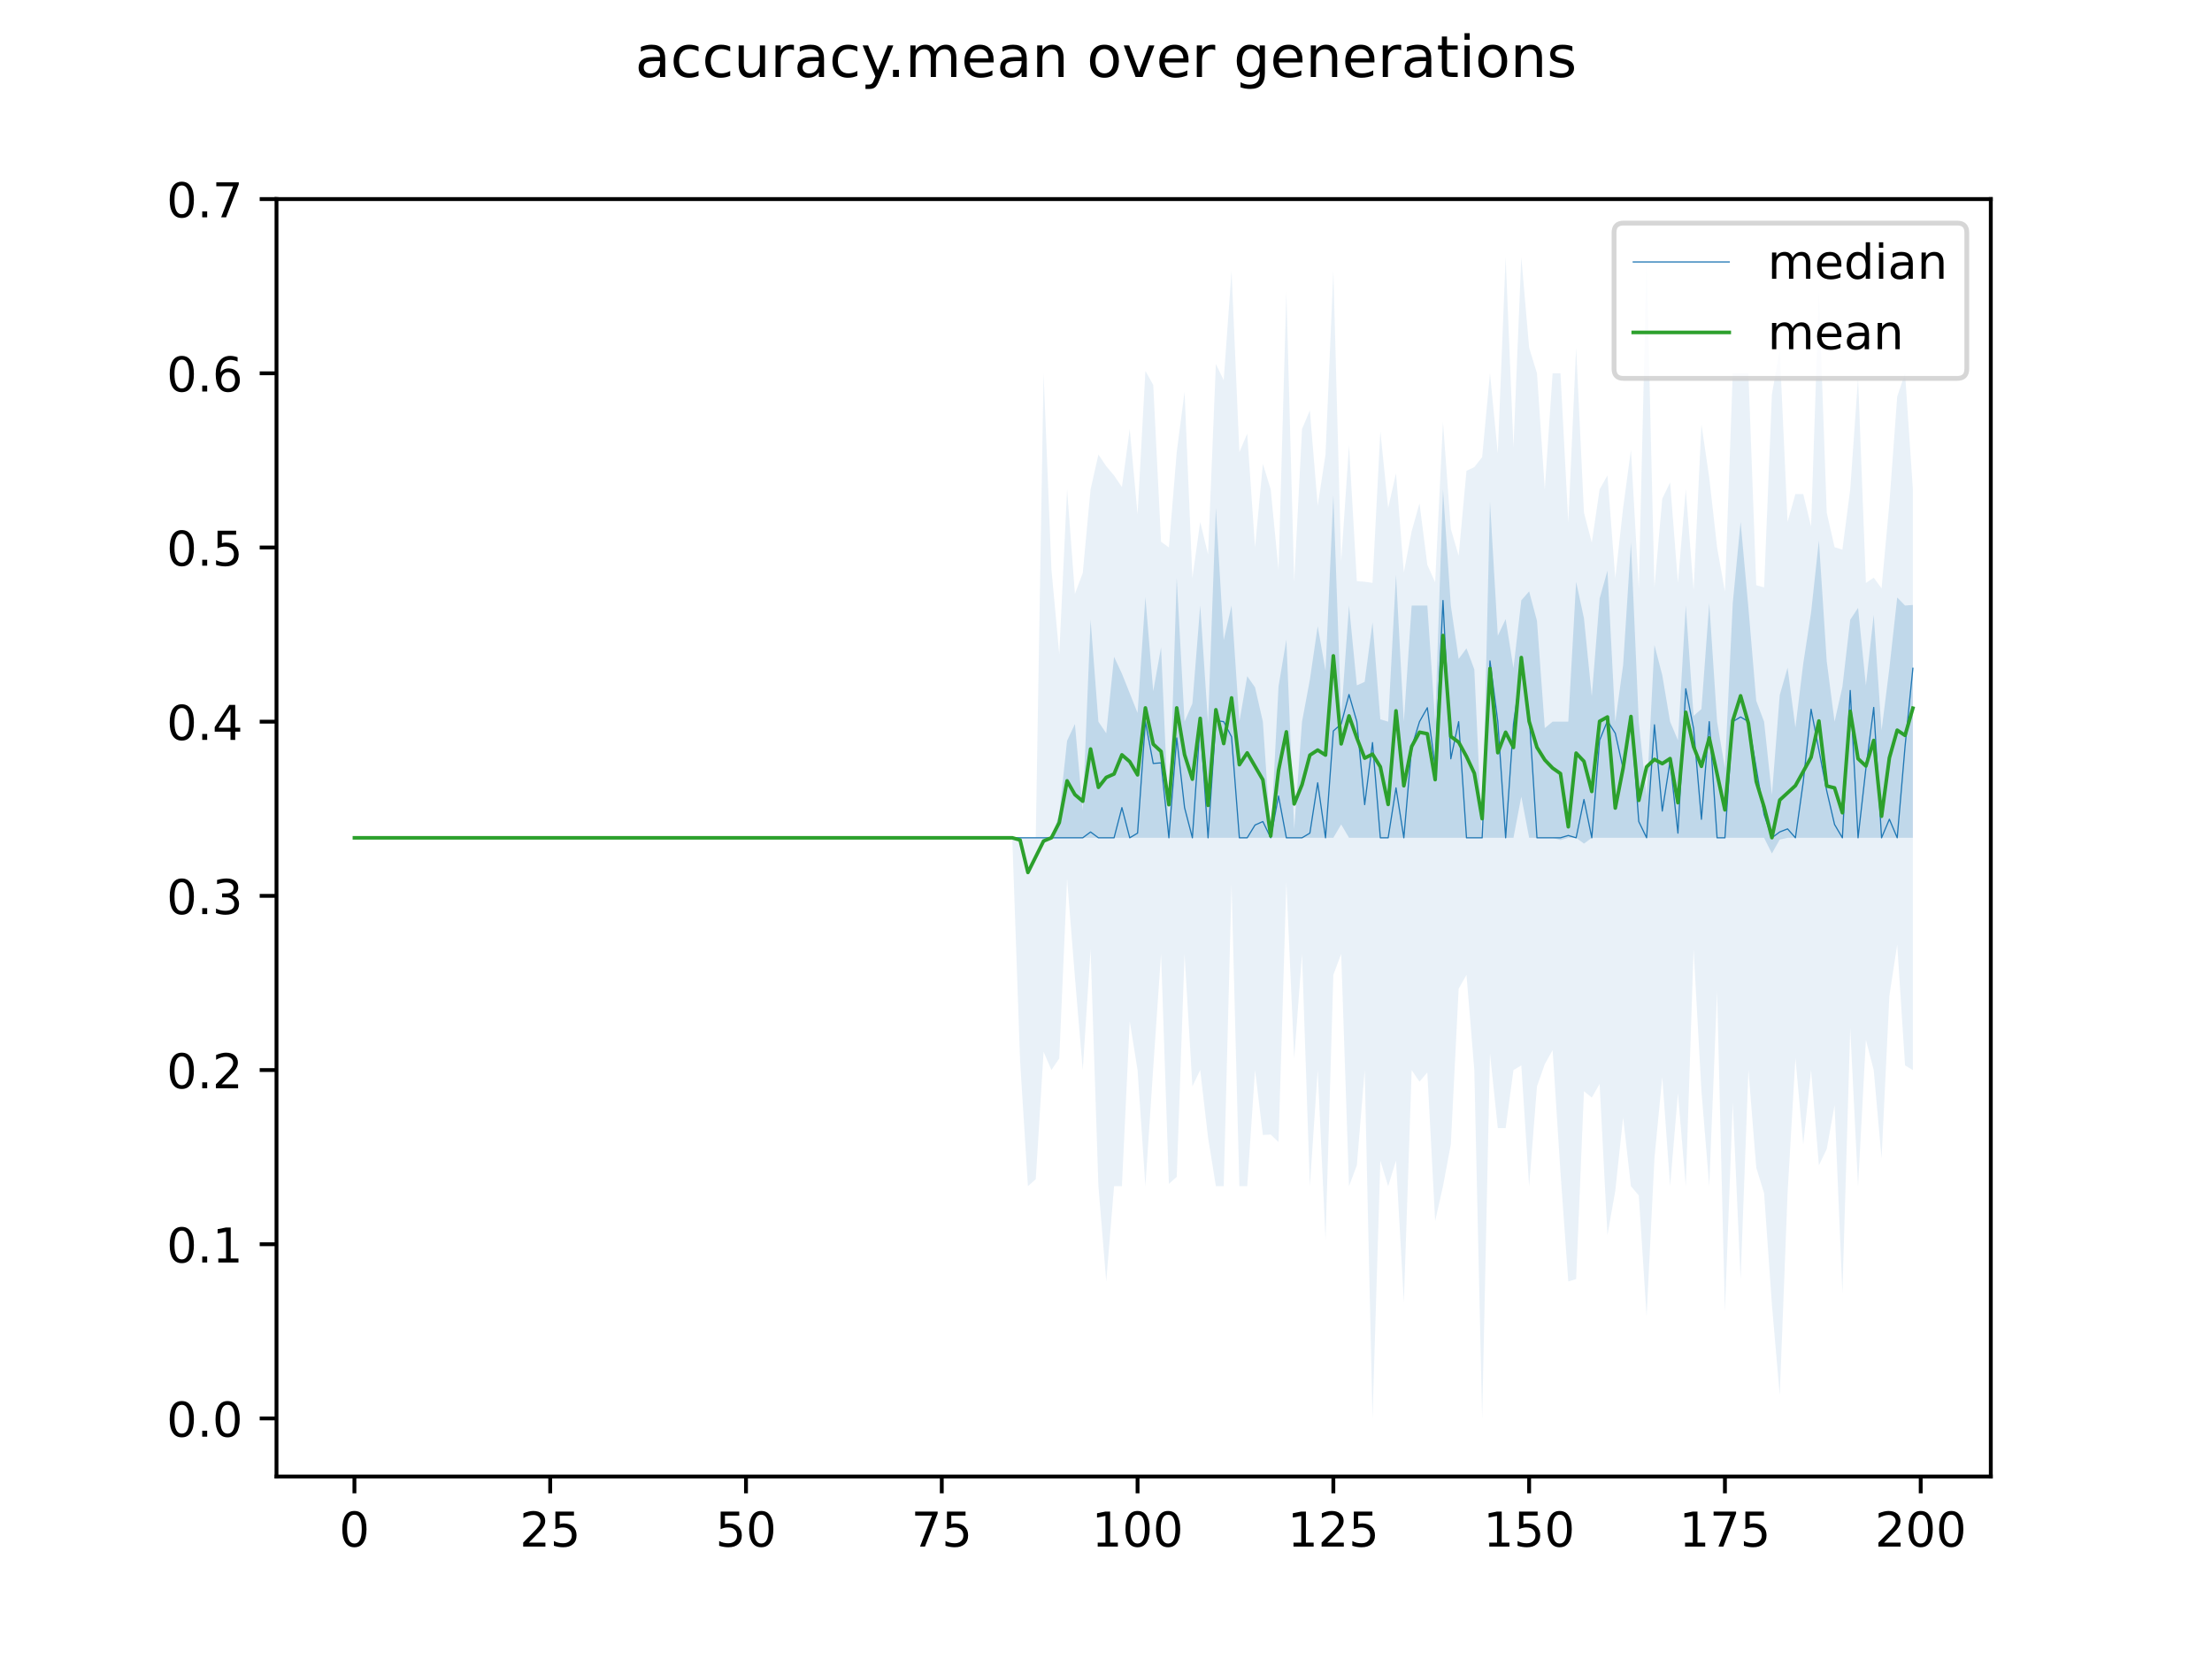 <?xml version="1.0" encoding="utf-8" standalone="no"?>
<!DOCTYPE svg PUBLIC "-//W3C//DTD SVG 1.1//EN"
  "http://www.w3.org/Graphics/SVG/1.1/DTD/svg11.dtd">
<!-- Created with matplotlib (https://matplotlib.org/) -->
<svg height="345.6pt" version="1.1" viewBox="0 0 460.8 345.6" width="460.8pt" xmlns="http://www.w3.org/2000/svg" xmlns:xlink="http://www.w3.org/1999/xlink">
 <defs>
  <style type="text/css">
*{stroke-linecap:butt;stroke-linejoin:round;}
  </style>
 </defs>
 <g id="figure_1">
  <g id="patch_1">
   <path d="M 0 345.6 
L 460.8 345.6 
L 460.8 0 
L 0 0 
z
" style="fill:#ffffff;"/>
  </g>
  <g id="axes_1">
   <g id="patch_2">
    <path d="M 57.6 307.584 
L 414.72 307.584 
L 414.72 41.472 
L 57.6 41.472 
z
" style="fill:#ffffff;"/>
   </g>
   <g id="PolyCollection_1">
    <path clip-path="url(#pf82211a6c4)" d="M 73.833 174.528 
L 73.833 174.528 
L 75.464 174.528 
L 77.096 174.528 
L 78.727 174.528 
L 80.358 174.528 
L 81.99 174.528 
L 83.621 174.528 
L 85.253 174.528 
L 86.884 174.528 
L 88.516 174.528 
L 90.147 174.528 
L 91.778 174.528 
L 93.41 174.528 
L 95.041 174.528 
L 96.673 174.528 
L 98.304 174.528 
L 99.936 174.528 
L 101.567 174.528 
L 103.198 174.528 
L 104.83 174.528 
L 106.461 174.528 
L 108.093 174.528 
L 109.724 174.528 
L 111.356 174.528 
L 112.987 174.528 
L 114.618 174.528 
L 116.25 174.528 
L 117.881 174.528 
L 119.513 174.528 
L 121.144 174.528 
L 122.776 174.528 
L 124.407 174.528 
L 126.038 174.528 
L 127.67 174.528 
L 129.301 174.528 
L 130.933 174.528 
L 132.564 174.528 
L 134.196 174.528 
L 135.827 174.528 
L 137.458 174.528 
L 139.09 174.528 
L 140.721 174.528 
L 142.353 174.528 
L 143.984 174.528 
L 145.616 174.528 
L 147.247 174.528 
L 148.879 174.528 
L 150.51 174.528 
L 152.141 174.528 
L 153.773 174.528 
L 155.404 174.528 
L 157.036 174.528 
L 158.667 174.528 
L 160.299 174.528 
L 161.93 174.528 
L 163.561 174.528 
L 165.193 174.528 
L 166.824 174.528 
L 168.456 174.528 
L 170.087 174.528 
L 171.719 174.528 
L 173.35 174.528 
L 174.981 174.528 
L 176.613 174.528 
L 178.244 174.528 
L 179.876 174.528 
L 181.507 174.528 
L 183.139 174.528 
L 184.77 174.528 
L 186.401 174.528 
L 188.033 174.528 
L 189.664 174.528 
L 191.296 174.528 
L 192.927 174.528 
L 194.559 174.528 
L 196.19 174.528 
L 197.821 174.528 
L 199.453 174.528 
L 201.084 174.528 
L 202.716 174.528 
L 204.347 174.528 
L 205.979 174.528 
L 207.61 174.528 
L 209.241 174.528 
L 210.873 174.528 
L 212.504 174.528 
L 214.136 174.528 
L 215.767 174.528 
L 217.399 174.528 
L 219.03 174.528 
L 220.661 174.528 
L 222.293 174.528 
L 223.924 174.528 
L 225.556 174.528 
L 227.187 174.528 
L 228.819 174.528 
L 230.45 174.528 
L 232.081 174.528 
L 233.713 174.528 
L 235.344 174.528 
L 236.976 174.528 
L 238.607 174.528 
L 240.239 174.528 
L 241.87 174.528 
L 243.501 174.528 
L 245.133 174.528 
L 246.764 174.528 
L 248.396 174.528 
L 250.027 174.528 
L 251.659 174.528 
L 253.29 174.528 
L 254.921 174.528 
L 256.553 174.528 
L 258.184 174.528 
L 259.816 174.528 
L 261.447 174.528 
L 263.079 174.528 
L 264.71 174.528 
L 266.341 174.528 
L 267.973 174.528 
L 269.604 174.528 
L 271.236 174.528 
L 272.867 174.528 
L 274.499 174.528 
L 276.13 174.528 
L 277.761 174.528 
L 279.393 171.746 
L 281.024 174.528 
L 282.656 174.528 
L 284.287 174.528 
L 285.919 174.528 
L 287.55 174.528 
L 289.181 174.528 
L 290.813 174.528 
L 292.444 174.528 
L 294.076 174.528 
L 295.707 174.528 
L 297.339 174.528 
L 298.97 174.528 
L 300.601 174.528 
L 302.233 174.528 
L 303.864 174.528 
L 305.496 174.528 
L 307.127 174.528 
L 308.759 174.528 
L 310.39 174.528 
L 312.021 174.528 
L 313.653 174.528 
L 315.284 174.528 
L 316.916 165.94 
L 318.547 174.528 
L 320.179 174.528 
L 321.81 174.528 
L 323.441 174.528 
L 325.073 175.012 
L 326.704 174.528 
L 328.336 174.528 
L 329.967 175.738 
L 331.599 174.528 
L 333.23 174.528 
L 334.862 174.528 
L 336.493 174.528 
L 338.124 174.528 
L 339.756 174.528 
L 341.387 174.528 
L 343.019 174.528 
L 344.65 174.528 
L 346.282 174.528 
L 347.913 174.528 
L 349.544 174.528 
L 351.176 174.528 
L 352.807 174.528 
L 354.439 174.528 
L 356.07 174.528 
L 357.702 174.528 
L 359.333 174.528 
L 360.964 174.528 
L 362.596 174.528 
L 364.227 174.528 
L 365.859 174.528 
L 367.49 174.528 
L 369.122 177.794 
L 370.753 174.891 
L 372.384 174.528 
L 374.016 174.528 
L 375.647 174.528 
L 377.279 174.528 
L 378.91 174.528 
L 380.542 174.528 
L 382.173 174.528 
L 383.804 174.528 
L 385.436 174.528 
L 387.067 174.528 
L 388.699 174.528 
L 390.33 174.528 
L 391.962 174.528 
L 393.593 174.528 
L 395.224 174.528 
L 396.856 174.528 
L 398.487 174.528 
L 398.487 126.023 
L 398.487 126.023 
L 396.856 126.144 
L 395.224 124.47 
L 393.593 139.208 
L 391.962 152.15 
L 390.33 128.079 
L 388.699 142.793 
L 387.067 126.628 
L 385.436 129.101 
L 383.804 143.078 
L 382.173 150.336 
L 380.542 137.756 
L 378.91 112.603 
L 377.279 127.596 
L 375.647 138.24 
L 374.016 151.546 
L 372.384 139.091 
L 370.753 144.783 
L 369.122 165.56 
L 367.49 150.336 
L 365.859 145.981 
L 364.227 126.628 
L 362.596 108.726 
L 360.964 125.662 
L 359.333 160.013 
L 357.702 150.336 
L 356.07 125.66 
L 354.439 147.699 
L 352.807 149.126 
L 351.176 126.144 
L 349.544 154.207 
L 347.913 150.336 
L 346.282 140.65 
L 344.65 134.369 
L 343.019 165.911 
L 341.387 150.336 
L 339.756 113.08 
L 338.124 138.574 
L 336.493 150.336 
L 334.862 118.886 
L 333.23 124.692 
L 331.599 145.052 
L 329.967 128.805 
L 328.336 121.204 
L 326.704 150.336 
L 325.073 150.336 
L 323.441 150.336 
L 321.81 151.667 
L 320.179 129.334 
L 318.547 123.19 
L 316.916 125.063 
L 315.284 139.182 
L 313.653 128.976 
L 312.021 132.434 
L 310.39 104.492 
L 308.759 174.528 
L 307.127 139.45 
L 305.496 135.055 
L 303.864 137.272 
L 302.233 126.144 
L 300.601 101.952 
L 298.97 150.336 
L 297.339 126.144 
L 295.707 126.144 
L 294.076 126.144 
L 292.444 150.336 
L 290.813 119.733 
L 289.181 150.336 
L 287.55 149.852 
L 285.919 129.652 
L 284.287 142.042 
L 282.656 142.776 
L 281.024 126.144 
L 279.393 149.126 
L 277.761 103.162 
L 276.13 139.757 
L 274.499 130.444 
L 272.867 141.607 
L 271.236 150.336 
L 269.604 172.714 
L 267.973 133.23 
L 266.341 142.982 
L 264.71 174.528 
L 263.079 150.336 
L 261.447 143.182 
L 259.816 140.859 
L 258.184 150.336 
L 256.553 126.144 
L 254.921 133.335 
L 253.29 105.823 
L 251.659 150.699 
L 250.027 126.144 
L 248.396 146.552 
L 246.764 150.336 
L 245.133 120.398 
L 243.501 171.988 
L 241.87 134.863 
L 240.239 143.99 
L 238.607 124.396 
L 236.976 148.522 
L 235.344 144.408 
L 233.713 140.321 
L 232.081 136.835 
L 230.45 152.755 
L 228.819 150.336 
L 227.187 129.12 
L 225.556 168.843 
L 223.924 150.82 
L 222.293 154.318 
L 220.661 169.569 
L 219.03 174.528 
L 217.399 174.528 
L 215.767 174.528 
L 214.136 174.528 
L 212.504 174.528 
L 210.873 174.528 
L 209.241 174.528 
L 207.61 174.528 
L 205.979 174.528 
L 204.347 174.528 
L 202.716 174.528 
L 201.084 174.528 
L 199.453 174.528 
L 197.821 174.528 
L 196.19 174.528 
L 194.559 174.528 
L 192.927 174.528 
L 191.296 174.528 
L 189.664 174.528 
L 188.033 174.528 
L 186.401 174.528 
L 184.77 174.528 
L 183.139 174.528 
L 181.507 174.528 
L 179.876 174.528 
L 178.244 174.528 
L 176.613 174.528 
L 174.981 174.528 
L 173.35 174.528 
L 171.719 174.528 
L 170.087 174.528 
L 168.456 174.528 
L 166.824 174.528 
L 165.193 174.528 
L 163.561 174.528 
L 161.93 174.528 
L 160.299 174.528 
L 158.667 174.528 
L 157.036 174.528 
L 155.404 174.528 
L 153.773 174.528 
L 152.141 174.528 
L 150.51 174.528 
L 148.879 174.528 
L 147.247 174.528 
L 145.616 174.528 
L 143.984 174.528 
L 142.353 174.528 
L 140.721 174.528 
L 139.09 174.528 
L 137.458 174.528 
L 135.827 174.528 
L 134.196 174.528 
L 132.564 174.528 
L 130.933 174.528 
L 129.301 174.528 
L 127.67 174.528 
L 126.038 174.528 
L 124.407 174.528 
L 122.776 174.528 
L 121.144 174.528 
L 119.513 174.528 
L 117.881 174.528 
L 116.25 174.528 
L 114.618 174.528 
L 112.987 174.528 
L 111.356 174.528 
L 109.724 174.528 
L 108.093 174.528 
L 106.461 174.528 
L 104.83 174.528 
L 103.198 174.528 
L 101.567 174.528 
L 99.936 174.528 
L 98.304 174.528 
L 96.673 174.528 
L 95.041 174.528 
L 93.41 174.528 
L 91.778 174.528 
L 90.147 174.528 
L 88.516 174.528 
L 86.884 174.528 
L 85.253 174.528 
L 83.621 174.528 
L 81.99 174.528 
L 80.358 174.528 
L 78.727 174.528 
L 77.096 174.528 
L 75.464 174.528 
L 73.833 174.528 
z
" style="fill:#1f77b4;fill-opacity:0.2;"/>
   </g>
   <g id="PolyCollection_2">
    <path clip-path="url(#pf82211a6c4)" d="M 73.833 174.528 
L 73.833 174.528 
L 75.464 174.528 
L 77.096 174.528 
L 78.727 174.528 
L 80.358 174.528 
L 81.99 174.528 
L 83.621 174.528 
L 85.253 174.528 
L 86.884 174.528 
L 88.516 174.528 
L 90.147 174.528 
L 91.778 174.528 
L 93.41 174.528 
L 95.041 174.528 
L 96.673 174.528 
L 98.304 174.528 
L 99.936 174.528 
L 101.567 174.528 
L 103.198 174.528 
L 104.83 174.528 
L 106.461 174.528 
L 108.093 174.528 
L 109.724 174.528 
L 111.356 174.528 
L 112.987 174.528 
L 114.618 174.528 
L 116.25 174.528 
L 117.881 174.528 
L 119.513 174.528 
L 121.144 174.528 
L 122.776 174.528 
L 124.407 174.528 
L 126.038 174.528 
L 127.67 174.528 
L 129.301 174.528 
L 130.933 174.528 
L 132.564 174.528 
L 134.196 174.528 
L 135.827 174.528 
L 137.458 174.528 
L 139.09 174.528 
L 140.721 174.528 
L 142.353 174.528 
L 143.984 174.528 
L 145.616 174.528 
L 147.247 174.528 
L 148.879 174.528 
L 150.51 174.528 
L 152.141 174.528 
L 153.773 174.528 
L 155.404 174.528 
L 157.036 174.528 
L 158.667 174.528 
L 160.299 174.528 
L 161.93 174.528 
L 163.561 174.528 
L 165.193 174.528 
L 166.824 174.528 
L 168.456 174.528 
L 170.087 174.528 
L 171.719 174.528 
L 173.35 174.528 
L 174.981 174.528 
L 176.613 174.528 
L 178.244 174.528 
L 179.876 174.528 
L 181.507 174.528 
L 183.139 174.528 
L 184.77 174.528 
L 186.401 174.528 
L 188.033 174.528 
L 189.664 174.528 
L 191.296 174.528 
L 192.927 174.528 
L 194.559 174.528 
L 196.19 174.528 
L 197.821 174.528 
L 199.453 174.528 
L 201.084 174.528 
L 202.716 174.528 
L 204.347 174.528 
L 205.979 174.528 
L 207.61 174.528 
L 209.241 174.528 
L 210.873 174.528 
L 212.504 221.001 
L 214.136 247.104 
L 215.767 245.652 
L 217.399 219.104 
L 219.03 222.912 
L 220.661 220.493 
L 222.293 183.105 
L 223.924 203.558 
L 225.556 222.912 
L 227.187 197.752 
L 228.819 247.104 
L 230.45 266.941 
L 232.081 247.104 
L 233.713 247.104 
L 235.344 212.751 
L 236.976 222.912 
L 238.607 247.104 
L 240.239 222.428 
L 241.87 198.72 
L 243.501 246.62 
L 245.133 245.169 
L 246.764 198.72 
L 248.396 226.299 
L 250.027 222.912 
L 251.659 236.943 
L 253.29 247.104 
L 254.921 247.104 
L 256.553 184.205 
L 258.184 247.104 
L 259.816 247.104 
L 261.447 222.912 
L 263.079 236.435 
L 264.71 236.344 
L 266.341 237.911 
L 267.973 183.721 
L 269.604 220.493 
L 271.236 198.72 
L 272.867 247.104 
L 274.499 222.912 
L 276.13 258.232 
L 277.761 203.075 
L 279.393 198.72 
L 281.024 247.104 
L 282.656 242.749 
L 284.287 222.912 
L 285.919 295.488 
L 287.55 241.782 
L 289.181 247.104 
L 290.813 241.782 
L 292.444 271.296 
L 294.076 222.912 
L 295.707 225.331 
L 297.339 223.396 
L 298.97 254.362 
L 300.601 247.104 
L 302.233 238.395 
L 303.864 205.978 
L 305.496 203.075 
L 307.127 222.912 
L 308.759 295.488 
L 310.39 219.428 
L 312.021 235.008 
L 313.653 235.008 
L 315.284 222.912 
L 316.916 221.944 
L 318.547 247.104 
L 320.179 226.299 
L 321.81 221.68 
L 323.441 218.751 
L 325.073 244.201 
L 326.704 266.941 
L 328.336 266.458 
L 329.967 227.315 
L 331.599 228.646 
L 333.23 225.793 
L 334.862 257.265 
L 336.493 248.072 
L 338.124 232.796 
L 339.756 247.104 
L 341.387 249.039 
L 343.019 274.199 
L 344.65 241.298 
L 346.282 224.364 
L 347.913 247.104 
L 349.544 227.75 
L 351.176 247.104 
L 352.807 197.752 
L 354.439 227.267 
L 356.07 247.104 
L 357.702 206.461 
L 359.333 273.231 
L 360.964 229.686 
L 362.596 266.458 
L 364.227 222.912 
L 365.859 243.233 
L 367.49 248.556 
L 369.122 271.78 
L 370.753 290.65 
L 372.384 248.556 
L 374.016 220.437 
L 375.647 238.395 
L 377.279 222.912 
L 378.91 242.749 
L 380.542 239.363 
L 382.173 230.236 
L 383.804 269.361 
L 385.436 214.203 
L 387.067 247.104 
L 388.699 216.622 
L 390.33 222.912 
L 391.962 241.298 
L 393.593 207.429 
L 395.224 196.785 
L 396.856 221.944 
L 398.487 222.912 
L 398.487 101.952 
L 398.487 101.952 
L 396.856 77.76 
L 395.224 82.598 
L 393.593 104.855 
L 391.962 122.572 
L 390.33 120.338 
L 388.699 121.444 
L 387.067 78.728 
L 385.436 101.952 
L 383.804 114.511 
L 382.173 113.982 
L 380.542 106.79 
L 378.91 60.826 
L 377.279 109.693 
L 375.647 102.92 
L 374.016 102.92 
L 372.384 108.726 
L 370.753 72.922 
L 369.122 82.115 
L 367.49 122.376 
L 365.859 121.91 
L 364.227 77.76 
L 362.596 77.76 
L 360.964 77.76 
L 359.333 123.241 
L 357.702 114.048 
L 356.07 99.533 
L 354.439 88.404 
L 352.807 122.934 
L 351.176 101.952 
L 349.544 121.421 
L 347.913 100.5 
L 346.282 103.887 
L 344.65 122.345 
L 343.019 54.052 
L 341.387 122.585 
L 339.756 93.727 
L 338.124 105.823 
L 336.493 120.476 
L 334.862 99.049 
L 333.23 101.952 
L 331.599 113.036 
L 329.967 106.79 
L 328.336 72.438 
L 326.704 108.864 
L 325.073 77.76 
L 323.441 77.76 
L 321.81 101.952 
L 320.179 77.76 
L 318.547 72.438 
L 316.916 53.568 
L 315.284 93.127 
L 313.653 53.568 
L 312.021 94.463 
L 310.39 77.76 
L 308.759 95.224 
L 307.127 97.307 
L 305.496 98.081 
L 303.864 115.785 
L 302.233 110.177 
L 300.601 87.921 
L 298.97 121.306 
L 297.339 117.665 
L 295.707 104.855 
L 294.076 110.661 
L 292.444 119.232 
L 290.813 98.565 
L 289.181 105.823 
L 287.55 89.856 
L 285.919 121.421 
L 284.287 121.185 
L 282.656 121.064 
L 281.024 92.759 
L 279.393 116.951 
L 277.761 56.471 
L 276.13 94.694 
L 274.499 105.339 
L 272.867 85.501 
L 271.236 89.372 
L 269.604 121.174 
L 267.973 60.826 
L 266.341 118.717 
L 264.71 101.952 
L 263.079 96.63 
L 261.447 114.048 
L 259.816 90.34 
L 258.184 94.211 
L 256.553 56.471 
L 254.921 79.212 
L 253.29 75.825 
L 251.659 115.5 
L 250.027 108.726 
L 248.396 120.402 
L 246.764 81.631 
L 245.133 94.211 
L 243.501 114.048 
L 241.87 112.863 
L 240.239 80.179 
L 238.607 77.276 
L 236.976 107.181 
L 235.344 89.372 
L 233.713 101.468 
L 232.081 99.049 
L 230.45 97.114 
L 228.819 94.694 
L 227.187 101.952 
L 225.556 119.37 
L 223.924 123.725 
L 222.293 101.952 
L 220.661 136.261 
L 219.03 118.587 
L 217.399 77.76 
L 215.767 174.528 
L 214.136 174.528 
L 212.504 174.528 
L 210.873 174.528 
L 209.241 174.528 
L 207.61 174.528 
L 205.979 174.528 
L 204.347 174.528 
L 202.716 174.528 
L 201.084 174.528 
L 199.453 174.528 
L 197.821 174.528 
L 196.19 174.528 
L 194.559 174.528 
L 192.927 174.528 
L 191.296 174.528 
L 189.664 174.528 
L 188.033 174.528 
L 186.401 174.528 
L 184.77 174.528 
L 183.139 174.528 
L 181.507 174.528 
L 179.876 174.528 
L 178.244 174.528 
L 176.613 174.528 
L 174.981 174.528 
L 173.35 174.528 
L 171.719 174.528 
L 170.087 174.528 
L 168.456 174.528 
L 166.824 174.528 
L 165.193 174.528 
L 163.561 174.528 
L 161.93 174.528 
L 160.299 174.528 
L 158.667 174.528 
L 157.036 174.528 
L 155.404 174.528 
L 153.773 174.528 
L 152.141 174.528 
L 150.51 174.528 
L 148.879 174.528 
L 147.247 174.528 
L 145.616 174.528 
L 143.984 174.528 
L 142.353 174.528 
L 140.721 174.528 
L 139.09 174.528 
L 137.458 174.528 
L 135.827 174.528 
L 134.196 174.528 
L 132.564 174.528 
L 130.933 174.528 
L 129.301 174.528 
L 127.67 174.528 
L 126.038 174.528 
L 124.407 174.528 
L 122.776 174.528 
L 121.144 174.528 
L 119.513 174.528 
L 117.881 174.528 
L 116.25 174.528 
L 114.618 174.528 
L 112.987 174.528 
L 111.356 174.528 
L 109.724 174.528 
L 108.093 174.528 
L 106.461 174.528 
L 104.83 174.528 
L 103.198 174.528 
L 101.567 174.528 
L 99.936 174.528 
L 98.304 174.528 
L 96.673 174.528 
L 95.041 174.528 
L 93.41 174.528 
L 91.778 174.528 
L 90.147 174.528 
L 88.516 174.528 
L 86.884 174.528 
L 85.253 174.528 
L 83.621 174.528 
L 81.99 174.528 
L 80.358 174.528 
L 78.727 174.528 
L 77.096 174.528 
L 75.464 174.528 
L 73.833 174.528 
z
" style="fill:#1f77b4;fill-opacity:0.1;"/>
   </g>
   <g id="matplotlib.axis_1">
    <g id="xtick_1">
     <g id="line2d_1">
      <defs>
       <path d="M 0 0 
L 0 3.5 
" id="m4605d294c7" style="stroke:#000000;stroke-width:0.8;"/>
      </defs>
      <g>
       <use style="stroke:#000000;stroke-width:0.8;" x="73.833" xlink:href="#m4605d294c7" y="307.584"/>
      </g>
     </g>
     <g id="text_1">
      <!-- 0 -->
      <defs>
       <path d="M 31.781 66.406 
Q 24.172 66.406 20.328 58.906 
Q 16.5 51.422 16.5 36.375 
Q 16.5 21.391 20.328 13.891 
Q 24.172 6.391 31.781 6.391 
Q 39.453 6.391 43.281 13.891 
Q 47.125 21.391 47.125 36.375 
Q 47.125 51.422 43.281 58.906 
Q 39.453 66.406 31.781 66.406 
z
M 31.781 74.219 
Q 44.047 74.219 50.516 64.516 
Q 56.984 54.828 56.984 36.375 
Q 56.984 17.969 50.516 8.266 
Q 44.047 -1.422 31.781 -1.422 
Q 19.531 -1.422 13.062 8.266 
Q 6.594 17.969 6.594 36.375 
Q 6.594 54.828 13.062 64.516 
Q 19.531 74.219 31.781 74.219 
z
" id="DejaVuSans-48"/>
      </defs>
      <g transform="translate(70.651 322.182)scale(0.1 -0.1)">
       <use xlink:href="#DejaVuSans-48"/>
      </g>
     </g>
    </g>
    <g id="xtick_2">
     <g id="line2d_2">
      <g>
       <use style="stroke:#000000;stroke-width:0.8;" x="114.618" xlink:href="#m4605d294c7" y="307.584"/>
      </g>
     </g>
     <g id="text_2">
      <!-- 25 -->
      <defs>
       <path d="M 19.188 8.297 
L 53.609 8.297 
L 53.609 0 
L 7.328 0 
L 7.328 8.297 
Q 12.938 14.109 22.625 23.891 
Q 32.328 33.688 34.812 36.531 
Q 39.547 41.844 41.422 45.531 
Q 43.312 49.219 43.312 52.781 
Q 43.312 58.594 39.234 62.25 
Q 35.156 65.922 28.609 65.922 
Q 23.969 65.922 18.812 64.312 
Q 13.672 62.703 7.812 59.422 
L 7.812 69.391 
Q 13.766 71.781 18.938 73 
Q 24.125 74.219 28.422 74.219 
Q 39.75 74.219 46.484 68.547 
Q 53.219 62.891 53.219 53.422 
Q 53.219 48.922 51.531 44.891 
Q 49.859 40.875 45.406 35.406 
Q 44.188 33.984 37.641 27.219 
Q 31.109 20.453 19.188 8.297 
z
" id="DejaVuSans-50"/>
       <path d="M 10.797 72.906 
L 49.516 72.906 
L 49.516 64.594 
L 19.828 64.594 
L 19.828 46.734 
Q 21.969 47.469 24.109 47.828 
Q 26.266 48.188 28.422 48.188 
Q 40.625 48.188 47.75 41.5 
Q 54.891 34.812 54.891 23.391 
Q 54.891 11.625 47.562 5.094 
Q 40.234 -1.422 26.906 -1.422 
Q 22.312 -1.422 17.547 -0.641 
Q 12.797 0.141 7.719 1.703 
L 7.719 11.625 
Q 12.109 9.234 16.797 8.062 
Q 21.484 6.891 26.703 6.891 
Q 35.156 6.891 40.078 11.328 
Q 45.016 15.766 45.016 23.391 
Q 45.016 31 40.078 35.438 
Q 35.156 39.891 26.703 39.891 
Q 22.75 39.891 18.812 39.016 
Q 14.891 38.141 10.797 36.281 
z
" id="DejaVuSans-53"/>
      </defs>
      <g transform="translate(108.256 322.182)scale(0.1 -0.1)">
       <use xlink:href="#DejaVuSans-50"/>
       <use x="63.623" xlink:href="#DejaVuSans-53"/>
      </g>
     </g>
    </g>
    <g id="xtick_3">
     <g id="line2d_3">
      <g>
       <use style="stroke:#000000;stroke-width:0.8;" x="155.404" xlink:href="#m4605d294c7" y="307.584"/>
      </g>
     </g>
     <g id="text_3">
      <!-- 50 -->
      <g transform="translate(149.042 322.182)scale(0.1 -0.1)">
       <use xlink:href="#DejaVuSans-53"/>
       <use x="63.623" xlink:href="#DejaVuSans-48"/>
      </g>
     </g>
    </g>
    <g id="xtick_4">
     <g id="line2d_4">
      <g>
       <use style="stroke:#000000;stroke-width:0.8;" x="196.19" xlink:href="#m4605d294c7" y="307.584"/>
      </g>
     </g>
     <g id="text_4">
      <!-- 75 -->
      <defs>
       <path d="M 8.203 72.906 
L 55.078 72.906 
L 55.078 68.703 
L 28.609 0 
L 18.312 0 
L 43.219 64.594 
L 8.203 64.594 
z
" id="DejaVuSans-55"/>
      </defs>
      <g transform="translate(189.827 322.182)scale(0.1 -0.1)">
       <use xlink:href="#DejaVuSans-55"/>
       <use x="63.623" xlink:href="#DejaVuSans-53"/>
      </g>
     </g>
    </g>
    <g id="xtick_5">
     <g id="line2d_5">
      <g>
       <use style="stroke:#000000;stroke-width:0.8;" x="236.976" xlink:href="#m4605d294c7" y="307.584"/>
      </g>
     </g>
     <g id="text_5">
      <!-- 100 -->
      <defs>
       <path d="M 12.406 8.297 
L 28.516 8.297 
L 28.516 63.922 
L 10.984 60.406 
L 10.984 69.391 
L 28.422 72.906 
L 38.281 72.906 
L 38.281 8.297 
L 54.391 8.297 
L 54.391 0 
L 12.406 0 
z
" id="DejaVuSans-49"/>
      </defs>
      <g transform="translate(227.432 322.182)scale(0.1 -0.1)">
       <use xlink:href="#DejaVuSans-49"/>
       <use x="63.623" xlink:href="#DejaVuSans-48"/>
       <use x="127.246" xlink:href="#DejaVuSans-48"/>
      </g>
     </g>
    </g>
    <g id="xtick_6">
     <g id="line2d_6">
      <g>
       <use style="stroke:#000000;stroke-width:0.8;" x="277.761" xlink:href="#m4605d294c7" y="307.584"/>
      </g>
     </g>
     <g id="text_6">
      <!-- 125 -->
      <g transform="translate(268.218 322.182)scale(0.1 -0.1)">
       <use xlink:href="#DejaVuSans-49"/>
       <use x="63.623" xlink:href="#DejaVuSans-50"/>
       <use x="127.246" xlink:href="#DejaVuSans-53"/>
      </g>
     </g>
    </g>
    <g id="xtick_7">
     <g id="line2d_7">
      <g>
       <use style="stroke:#000000;stroke-width:0.8;" x="318.547" xlink:href="#m4605d294c7" y="307.584"/>
      </g>
     </g>
     <g id="text_7">
      <!-- 150 -->
      <g transform="translate(309.003 322.182)scale(0.1 -0.1)">
       <use xlink:href="#DejaVuSans-49"/>
       <use x="63.623" xlink:href="#DejaVuSans-53"/>
       <use x="127.246" xlink:href="#DejaVuSans-48"/>
      </g>
     </g>
    </g>
    <g id="xtick_8">
     <g id="line2d_8">
      <g>
       <use style="stroke:#000000;stroke-width:0.8;" x="359.333" xlink:href="#m4605d294c7" y="307.584"/>
      </g>
     </g>
     <g id="text_8">
      <!-- 175 -->
      <g transform="translate(349.789 322.182)scale(0.1 -0.1)">
       <use xlink:href="#DejaVuSans-49"/>
       <use x="63.623" xlink:href="#DejaVuSans-55"/>
       <use x="127.246" xlink:href="#DejaVuSans-53"/>
      </g>
     </g>
    </g>
    <g id="xtick_9">
     <g id="line2d_9">
      <g>
       <use style="stroke:#000000;stroke-width:0.8;" x="400.119" xlink:href="#m4605d294c7" y="307.584"/>
      </g>
     </g>
     <g id="text_9">
      <!-- 200 -->
      <g transform="translate(390.575 322.182)scale(0.1 -0.1)">
       <use xlink:href="#DejaVuSans-50"/>
       <use x="63.623" xlink:href="#DejaVuSans-48"/>
       <use x="127.246" xlink:href="#DejaVuSans-48"/>
      </g>
     </g>
    </g>
   </g>
   <g id="matplotlib.axis_2">
    <g id="ytick_1">
     <g id="line2d_10">
      <defs>
       <path d="M 0 0 
L -3.5 0 
" id="mf994631628" style="stroke:#000000;stroke-width:0.8;"/>
      </defs>
      <g>
       <use style="stroke:#000000;stroke-width:0.8;" x="57.6" xlink:href="#mf994631628" y="295.488"/>
      </g>
     </g>
     <g id="text_10">
      <!-- 0.0 -->
      <defs>
       <path d="M 10.688 12.406 
L 21 12.406 
L 21 0 
L 10.688 0 
z
" id="DejaVuSans-46"/>
      </defs>
      <g transform="translate(34.697 299.287)scale(0.1 -0.1)">
       <use xlink:href="#DejaVuSans-48"/>
       <use x="63.623" xlink:href="#DejaVuSans-46"/>
       <use x="95.41" xlink:href="#DejaVuSans-48"/>
      </g>
     </g>
    </g>
    <g id="ytick_2">
     <g id="line2d_11">
      <g>
       <use style="stroke:#000000;stroke-width:0.8;" x="57.6" xlink:href="#mf994631628" y="259.2"/>
      </g>
     </g>
     <g id="text_11">
      <!-- 0.1 -->
      <g transform="translate(34.697 262.999)scale(0.1 -0.1)">
       <use xlink:href="#DejaVuSans-48"/>
       <use x="63.623" xlink:href="#DejaVuSans-46"/>
       <use x="95.41" xlink:href="#DejaVuSans-49"/>
      </g>
     </g>
    </g>
    <g id="ytick_3">
     <g id="line2d_12">
      <g>
       <use style="stroke:#000000;stroke-width:0.8;" x="57.6" xlink:href="#mf994631628" y="222.912"/>
      </g>
     </g>
     <g id="text_12">
      <!-- 0.2 -->
      <g transform="translate(34.697 226.711)scale(0.1 -0.1)">
       <use xlink:href="#DejaVuSans-48"/>
       <use x="63.623" xlink:href="#DejaVuSans-46"/>
       <use x="95.41" xlink:href="#DejaVuSans-50"/>
      </g>
     </g>
    </g>
    <g id="ytick_4">
     <g id="line2d_13">
      <g>
       <use style="stroke:#000000;stroke-width:0.8;" x="57.6" xlink:href="#mf994631628" y="186.624"/>
      </g>
     </g>
     <g id="text_13">
      <!-- 0.3 -->
      <defs>
       <path d="M 40.578 39.312 
Q 47.656 37.797 51.625 33 
Q 55.609 28.219 55.609 21.188 
Q 55.609 10.406 48.188 4.484 
Q 40.766 -1.422 27.094 -1.422 
Q 22.516 -1.422 17.656 -0.516 
Q 12.797 0.391 7.625 2.203 
L 7.625 11.719 
Q 11.719 9.328 16.594 8.109 
Q 21.484 6.891 26.812 6.891 
Q 36.078 6.891 40.938 10.547 
Q 45.797 14.203 45.797 21.188 
Q 45.797 27.641 41.281 31.266 
Q 36.766 34.906 28.719 34.906 
L 20.219 34.906 
L 20.219 43.016 
L 29.109 43.016 
Q 36.375 43.016 40.234 45.922 
Q 44.094 48.828 44.094 54.297 
Q 44.094 59.906 40.109 62.906 
Q 36.141 65.922 28.719 65.922 
Q 24.656 65.922 20.016 65.031 
Q 15.375 64.156 9.812 62.312 
L 9.812 71.094 
Q 15.438 72.656 20.344 73.438 
Q 25.25 74.219 29.594 74.219 
Q 40.828 74.219 47.359 69.109 
Q 53.906 64.016 53.906 55.328 
Q 53.906 49.266 50.438 45.094 
Q 46.969 40.922 40.578 39.312 
z
" id="DejaVuSans-51"/>
      </defs>
      <g transform="translate(34.697 190.423)scale(0.1 -0.1)">
       <use xlink:href="#DejaVuSans-48"/>
       <use x="63.623" xlink:href="#DejaVuSans-46"/>
       <use x="95.41" xlink:href="#DejaVuSans-51"/>
      </g>
     </g>
    </g>
    <g id="ytick_5">
     <g id="line2d_14">
      <g>
       <use style="stroke:#000000;stroke-width:0.8;" x="57.6" xlink:href="#mf994631628" y="150.336"/>
      </g>
     </g>
     <g id="text_14">
      <!-- 0.4 -->
      <defs>
       <path d="M 37.797 64.312 
L 12.891 25.391 
L 37.797 25.391 
z
M 35.203 72.906 
L 47.609 72.906 
L 47.609 25.391 
L 58.016 25.391 
L 58.016 17.188 
L 47.609 17.188 
L 47.609 0 
L 37.797 0 
L 37.797 17.188 
L 4.891 17.188 
L 4.891 26.703 
z
" id="DejaVuSans-52"/>
      </defs>
      <g transform="translate(34.697 154.135)scale(0.1 -0.1)">
       <use xlink:href="#DejaVuSans-48"/>
       <use x="63.623" xlink:href="#DejaVuSans-46"/>
       <use x="95.41" xlink:href="#DejaVuSans-52"/>
      </g>
     </g>
    </g>
    <g id="ytick_6">
     <g id="line2d_15">
      <g>
       <use style="stroke:#000000;stroke-width:0.8;" x="57.6" xlink:href="#mf994631628" y="114.048"/>
      </g>
     </g>
     <g id="text_15">
      <!-- 0.5 -->
      <g transform="translate(34.697 117.847)scale(0.1 -0.1)">
       <use xlink:href="#DejaVuSans-48"/>
       <use x="63.623" xlink:href="#DejaVuSans-46"/>
       <use x="95.41" xlink:href="#DejaVuSans-53"/>
      </g>
     </g>
    </g>
    <g id="ytick_7">
     <g id="line2d_16">
      <g>
       <use style="stroke:#000000;stroke-width:0.8;" x="57.6" xlink:href="#mf994631628" y="77.76"/>
      </g>
     </g>
     <g id="text_16">
      <!-- 0.6 -->
      <defs>
       <path d="M 33.016 40.375 
Q 26.375 40.375 22.484 35.828 
Q 18.609 31.297 18.609 23.391 
Q 18.609 15.531 22.484 10.953 
Q 26.375 6.391 33.016 6.391 
Q 39.656 6.391 43.531 10.953 
Q 47.406 15.531 47.406 23.391 
Q 47.406 31.297 43.531 35.828 
Q 39.656 40.375 33.016 40.375 
z
M 52.594 71.297 
L 52.594 62.312 
Q 48.875 64.062 45.094 64.984 
Q 41.312 65.922 37.594 65.922 
Q 27.828 65.922 22.672 59.328 
Q 17.531 52.734 16.797 39.406 
Q 19.672 43.656 24.016 45.922 
Q 28.375 48.188 33.594 48.188 
Q 44.578 48.188 50.953 41.516 
Q 57.328 34.859 57.328 23.391 
Q 57.328 12.156 50.688 5.359 
Q 44.047 -1.422 33.016 -1.422 
Q 20.359 -1.422 13.672 8.266 
Q 6.984 17.969 6.984 36.375 
Q 6.984 53.656 15.188 63.938 
Q 23.391 74.219 37.203 74.219 
Q 40.922 74.219 44.703 73.484 
Q 48.484 72.75 52.594 71.297 
z
" id="DejaVuSans-54"/>
      </defs>
      <g transform="translate(34.697 81.559)scale(0.1 -0.1)">
       <use xlink:href="#DejaVuSans-48"/>
       <use x="63.623" xlink:href="#DejaVuSans-46"/>
       <use x="95.41" xlink:href="#DejaVuSans-54"/>
      </g>
     </g>
    </g>
    <g id="ytick_8">
     <g id="line2d_17">
      <g>
       <use style="stroke:#000000;stroke-width:0.8;" x="57.6" xlink:href="#mf994631628" y="41.472"/>
      </g>
     </g>
     <g id="text_17">
      <!-- 0.7 -->
      <g transform="translate(34.697 45.271)scale(0.1 -0.1)">
       <use xlink:href="#DejaVuSans-48"/>
       <use x="63.623" xlink:href="#DejaVuSans-46"/>
       <use x="95.41" xlink:href="#DejaVuSans-55"/>
      </g>
     </g>
    </g>
   </g>
   <g id="line2d_18">
    <path clip-path="url(#pf82211a6c4)" d="M 73.833 174.528 
L 225.556 174.528 
L 227.187 173.318 
L 228.819 174.528 
L 232.081 174.528 
L 233.713 168.238 
L 235.344 174.528 
L 236.976 173.56 
L 238.607 150.336 
L 240.239 159.045 
L 241.87 158.91 
L 243.501 174.528 
L 245.133 153.723 
L 246.764 168.238 
L 248.396 174.528 
L 250.027 150.554 
L 251.659 174.528 
L 253.29 150.094 
L 254.921 150.336 
L 256.553 153.481 
L 258.184 174.528 
L 259.816 174.528 
L 261.447 171.867 
L 263.079 171.141 
L 264.71 174.528 
L 266.341 165.819 
L 267.973 174.528 
L 271.236 174.528 
L 272.867 173.56 
L 274.499 163.071 
L 276.13 174.528 
L 277.761 152.271 
L 279.393 150.82 
L 281.024 144.684 
L 282.656 150.336 
L 284.287 167.622 
L 285.919 154.691 
L 287.55 174.528 
L 289.181 174.528 
L 290.813 164.125 
L 292.444 174.528 
L 294.076 155.658 
L 295.707 150.336 
L 297.339 147.433 
L 298.97 159.771 
L 300.601 125.098 
L 302.233 158.077 
L 303.864 150.336 
L 305.496 174.528 
L 308.759 174.528 
L 310.39 137.687 
L 312.021 150.336 
L 313.653 174.528 
L 315.284 150.82 
L 316.916 139.208 
L 318.547 148.884 
L 320.179 174.528 
L 325.073 174.528 
L 326.704 174.044 
L 328.336 174.528 
L 329.967 166.545 
L 331.599 174.528 
L 333.23 154.207 
L 334.862 150.168 
L 336.493 152.755 
L 338.124 160.11 
L 339.756 149.259 
L 341.387 171.141 
L 343.019 174.528 
L 344.65 150.993 
L 346.282 168.964 
L 347.913 158.561 
L 349.544 173.56 
L 351.176 143.481 
L 352.807 151.788 
L 354.439 170.677 
L 356.07 150.336 
L 357.702 174.528 
L 359.333 174.528 
L 360.964 150.336 
L 362.596 149.356 
L 364.227 150.336 
L 367.49 169.69 
L 369.122 174.528 
L 370.753 173.307 
L 372.384 172.673 
L 374.016 174.528 
L 375.647 162.916 
L 377.279 147.749 
L 380.542 164.762 
L 382.173 171.758 
L 383.804 174.528 
L 385.436 143.84 
L 387.067 174.528 
L 388.699 160.115 
L 390.33 147.375 
L 391.962 174.528 
L 393.593 170.657 
L 395.224 174.528 
L 396.856 155.526 
L 398.487 139.208 
L 398.487 139.208 
" style="fill:none;stroke:#1f77b4;stroke-linecap:square;stroke-width:0.25;"/>
   </g>
   <g id="line2d_19">
    <path clip-path="url(#pf82211a6c4)" d="M 73.833 174.528 
L 210.873 174.528 
L 212.504 174.993 
L 214.136 181.751 
L 217.399 175.199 
L 219.03 174.524 
L 220.661 171.364 
L 222.293 162.669 
L 223.924 165.53 
L 225.556 166.913 
L 227.187 156.038 
L 228.819 164.018 
L 230.45 161.951 
L 232.081 161.235 
L 233.713 157.246 
L 235.344 158.663 
L 236.976 161.424 
L 238.607 147.475 
L 240.239 155.031 
L 241.87 156.533 
L 243.501 167.631 
L 245.133 147.471 
L 246.764 157.207 
L 248.396 162.315 
L 250.027 149.654 
L 251.659 167.777 
L 253.29 147.856 
L 254.921 154.896 
L 256.553 145.383 
L 258.184 159.297 
L 259.816 156.841 
L 263.079 162.451 
L 264.71 174.147 
L 266.341 160.488 
L 267.973 152.459 
L 269.604 167.476 
L 271.236 163.472 
L 272.867 157.315 
L 274.499 156.254 
L 276.13 157.296 
L 277.761 136.627 
L 279.393 154.965 
L 281.024 149.139 
L 282.656 153.735 
L 284.287 157.935 
L 285.919 157.106 
L 287.55 159.748 
L 289.181 167.582 
L 290.813 148.083 
L 292.444 163.691 
L 294.076 155.51 
L 295.707 152.533 
L 297.339 152.849 
L 298.97 162.415 
L 300.601 132.383 
L 302.233 153.425 
L 303.864 154.608 
L 305.496 157.589 
L 307.127 161.085 
L 308.759 170.547 
L 310.39 139.259 
L 312.021 156.805 
L 313.653 152.539 
L 315.284 155.712 
L 316.916 136.978 
L 318.547 150.279 
L 320.179 155.692 
L 321.81 158.308 
L 323.441 160.008 
L 325.073 161.146 
L 326.704 172.237 
L 328.336 156.887 
L 329.967 158.6 
L 331.599 164.88 
L 333.23 150.261 
L 334.862 149.358 
L 336.493 168.333 
L 338.124 160.032 
L 339.756 149.26 
L 341.387 166.729 
L 343.019 159.753 
L 344.65 158.193 
L 346.282 159.078 
L 347.913 158.024 
L 349.544 167.22 
L 351.176 148.38 
L 352.807 155.578 
L 354.439 159.647 
L 356.07 153.728 
L 359.333 168.712 
L 360.964 150.144 
L 362.596 144.95 
L 364.227 150.691 
L 365.859 162.802 
L 367.49 168.101 
L 369.122 174.498 
L 370.753 166.667 
L 374.016 163.663 
L 377.279 157.771 
L 378.91 150.195 
L 380.542 163.733 
L 382.173 164.131 
L 383.804 169.309 
L 385.436 148.176 
L 387.067 158.05 
L 388.699 159.573 
L 390.33 154.25 
L 391.962 170.037 
L 393.593 157.875 
L 395.224 152.111 
L 396.856 153.195 
L 398.487 147.526 
L 398.487 147.526 
" style="fill:none;stroke:#2ca02c;stroke-linecap:square;stroke-width:0.75;"/>
   </g>
   <g id="patch_3">
    <path d="M 57.6 307.584 
L 57.6 41.472 
" style="fill:none;stroke:#000000;stroke-linecap:square;stroke-linejoin:miter;stroke-width:0.8;"/>
   </g>
   <g id="patch_4">
    <path d="M 414.72 307.584 
L 414.72 41.472 
" style="fill:none;stroke:#000000;stroke-linecap:square;stroke-linejoin:miter;stroke-width:0.8;"/>
   </g>
   <g id="patch_5">
    <path d="M 57.6 307.584 
L 414.72 307.584 
" style="fill:none;stroke:#000000;stroke-linecap:square;stroke-linejoin:miter;stroke-width:0.8;"/>
   </g>
   <g id="patch_6">
    <path d="M 57.6 41.472 
L 414.72 41.472 
" style="fill:none;stroke:#000000;stroke-linecap:square;stroke-linejoin:miter;stroke-width:0.8;"/>
   </g>
   <g id="legend_1">
    <g id="patch_7">
     <path d="M 338.234 78.828 
L 407.72 78.828 
Q 409.72 78.828 409.72 76.828 
L 409.72 48.472 
Q 409.72 46.472 407.72 46.472 
L 338.234 46.472 
Q 336.234 46.472 336.234 48.472 
L 336.234 76.828 
Q 336.234 78.828 338.234 78.828 
z
" style="fill:#ffffff;opacity:0.8;stroke:#cccccc;stroke-linejoin:miter;"/>
    </g>
    <g id="line2d_20">
     <path d="M 340.234 54.57 
L 360.234 54.57 
" style="fill:none;stroke:#1f77b4;stroke-linecap:square;stroke-width:0.25;"/>
    </g>
    <g id="line2d_21"/>
    <g id="text_18">
     <!-- median -->
     <defs>
      <path d="M 52 44.188 
Q 55.375 50.25 60.062 53.125 
Q 64.75 56 71.094 56 
Q 79.641 56 84.281 50.016 
Q 88.922 44.047 88.922 33.016 
L 88.922 0 
L 79.891 0 
L 79.891 32.719 
Q 79.891 40.578 77.094 44.375 
Q 74.312 48.188 68.609 48.188 
Q 61.625 48.188 57.562 43.547 
Q 53.516 38.922 53.516 30.906 
L 53.516 0 
L 44.484 0 
L 44.484 32.719 
Q 44.484 40.625 41.703 44.406 
Q 38.922 48.188 33.109 48.188 
Q 26.219 48.188 22.156 43.531 
Q 18.109 38.875 18.109 30.906 
L 18.109 0 
L 9.078 0 
L 9.078 54.688 
L 18.109 54.688 
L 18.109 46.188 
Q 21.188 51.219 25.484 53.609 
Q 29.781 56 35.688 56 
Q 41.656 56 45.828 52.969 
Q 50 49.953 52 44.188 
z
" id="DejaVuSans-109"/>
      <path d="M 56.203 29.594 
L 56.203 25.203 
L 14.891 25.203 
Q 15.484 15.922 20.484 11.062 
Q 25.484 6.203 34.422 6.203 
Q 39.594 6.203 44.453 7.469 
Q 49.312 8.734 54.109 11.281 
L 54.109 2.781 
Q 49.266 0.734 44.188 -0.344 
Q 39.109 -1.422 33.891 -1.422 
Q 20.797 -1.422 13.156 6.188 
Q 5.516 13.812 5.516 26.812 
Q 5.516 40.234 12.766 48.109 
Q 20.016 56 32.328 56 
Q 43.359 56 49.781 48.891 
Q 56.203 41.797 56.203 29.594 
z
M 47.219 32.234 
Q 47.125 39.594 43.094 43.984 
Q 39.062 48.391 32.422 48.391 
Q 24.906 48.391 20.391 44.141 
Q 15.875 39.891 15.188 32.172 
z
" id="DejaVuSans-101"/>
      <path d="M 45.406 46.391 
L 45.406 75.984 
L 54.391 75.984 
L 54.391 0 
L 45.406 0 
L 45.406 8.203 
Q 42.578 3.328 38.25 0.953 
Q 33.938 -1.422 27.875 -1.422 
Q 17.969 -1.422 11.734 6.484 
Q 5.516 14.406 5.516 27.297 
Q 5.516 40.188 11.734 48.094 
Q 17.969 56 27.875 56 
Q 33.938 56 38.25 53.625 
Q 42.578 51.266 45.406 46.391 
z
M 14.797 27.297 
Q 14.797 17.391 18.875 11.75 
Q 22.953 6.109 30.078 6.109 
Q 37.203 6.109 41.297 11.75 
Q 45.406 17.391 45.406 27.297 
Q 45.406 37.203 41.297 42.844 
Q 37.203 48.484 30.078 48.484 
Q 22.953 48.484 18.875 42.844 
Q 14.797 37.203 14.797 27.297 
z
" id="DejaVuSans-100"/>
      <path d="M 9.422 54.688 
L 18.406 54.688 
L 18.406 0 
L 9.422 0 
z
M 9.422 75.984 
L 18.406 75.984 
L 18.406 64.594 
L 9.422 64.594 
z
" id="DejaVuSans-105"/>
      <path d="M 34.281 27.484 
Q 23.391 27.484 19.188 25 
Q 14.984 22.516 14.984 16.5 
Q 14.984 11.719 18.141 8.906 
Q 21.297 6.109 26.703 6.109 
Q 34.188 6.109 38.703 11.406 
Q 43.219 16.703 43.219 25.484 
L 43.219 27.484 
z
M 52.203 31.203 
L 52.203 0 
L 43.219 0 
L 43.219 8.297 
Q 40.141 3.328 35.547 0.953 
Q 30.953 -1.422 24.312 -1.422 
Q 15.922 -1.422 10.953 3.297 
Q 6 8.016 6 15.922 
Q 6 25.141 12.172 29.828 
Q 18.359 34.516 30.609 34.516 
L 43.219 34.516 
L 43.219 35.406 
Q 43.219 41.609 39.141 45 
Q 35.062 48.391 27.688 48.391 
Q 23 48.391 18.547 47.266 
Q 14.109 46.141 10.016 43.891 
L 10.016 52.203 
Q 14.938 54.109 19.578 55.047 
Q 24.219 56 28.609 56 
Q 40.484 56 46.344 49.844 
Q 52.203 43.703 52.203 31.203 
z
" id="DejaVuSans-97"/>
      <path d="M 54.891 33.016 
L 54.891 0 
L 45.906 0 
L 45.906 32.719 
Q 45.906 40.484 42.875 44.328 
Q 39.844 48.188 33.797 48.188 
Q 26.516 48.188 22.312 43.547 
Q 18.109 38.922 18.109 30.906 
L 18.109 0 
L 9.078 0 
L 9.078 54.688 
L 18.109 54.688 
L 18.109 46.188 
Q 21.344 51.125 25.703 53.562 
Q 30.078 56 35.797 56 
Q 45.219 56 50.047 50.172 
Q 54.891 44.344 54.891 33.016 
z
" id="DejaVuSans-110"/>
     </defs>
     <g transform="translate(368.234 58.07)scale(0.1 -0.1)">
      <use xlink:href="#DejaVuSans-109"/>
      <use x="97.412" xlink:href="#DejaVuSans-101"/>
      <use x="158.936" xlink:href="#DejaVuSans-100"/>
      <use x="222.412" xlink:href="#DejaVuSans-105"/>
      <use x="250.195" xlink:href="#DejaVuSans-97"/>
      <use x="311.475" xlink:href="#DejaVuSans-110"/>
     </g>
    </g>
    <g id="line2d_22">
     <path d="M 340.234 69.249 
L 360.234 69.249 
" style="fill:none;stroke:#2ca02c;stroke-linecap:square;stroke-width:0.75;"/>
    </g>
    <g id="line2d_23"/>
    <g id="text_19">
     <!-- mean -->
     <g transform="translate(368.234 72.749)scale(0.1 -0.1)">
      <use xlink:href="#DejaVuSans-109"/>
      <use x="97.412" xlink:href="#DejaVuSans-101"/>
      <use x="158.936" xlink:href="#DejaVuSans-97"/>
      <use x="220.215" xlink:href="#DejaVuSans-110"/>
     </g>
    </g>
   </g>
  </g>
  <g id="text_20">
   <!-- accuracy.mean over generations -->
   <defs>
    <path d="M 48.781 52.594 
L 48.781 44.188 
Q 44.969 46.297 41.141 47.344 
Q 37.312 48.391 33.406 48.391 
Q 24.656 48.391 19.812 42.844 
Q 14.984 37.312 14.984 27.297 
Q 14.984 17.281 19.812 11.734 
Q 24.656 6.203 33.406 6.203 
Q 37.312 6.203 41.141 7.25 
Q 44.969 8.297 48.781 10.406 
L 48.781 2.094 
Q 45.016 0.344 40.984 -0.531 
Q 36.969 -1.422 32.422 -1.422 
Q 20.062 -1.422 12.781 6.344 
Q 5.516 14.109 5.516 27.297 
Q 5.516 40.672 12.859 48.328 
Q 20.219 56 33.016 56 
Q 37.156 56 41.109 55.141 
Q 45.062 54.297 48.781 52.594 
z
" id="DejaVuSans-99"/>
    <path d="M 8.5 21.578 
L 8.5 54.688 
L 17.484 54.688 
L 17.484 21.922 
Q 17.484 14.156 20.5 10.266 
Q 23.531 6.391 29.594 6.391 
Q 36.859 6.391 41.078 11.031 
Q 45.312 15.672 45.312 23.688 
L 45.312 54.688 
L 54.297 54.688 
L 54.297 0 
L 45.312 0 
L 45.312 8.406 
Q 42.047 3.422 37.719 1 
Q 33.406 -1.422 27.688 -1.422 
Q 18.266 -1.422 13.375 4.438 
Q 8.5 10.297 8.5 21.578 
z
M 31.109 56 
z
" id="DejaVuSans-117"/>
    <path d="M 41.109 46.297 
Q 39.594 47.172 37.812 47.578 
Q 36.031 48 33.891 48 
Q 26.266 48 22.188 43.047 
Q 18.109 38.094 18.109 28.812 
L 18.109 0 
L 9.078 0 
L 9.078 54.688 
L 18.109 54.688 
L 18.109 46.188 
Q 20.953 51.172 25.484 53.578 
Q 30.031 56 36.531 56 
Q 37.453 56 38.578 55.875 
Q 39.703 55.766 41.062 55.516 
z
" id="DejaVuSans-114"/>
    <path d="M 32.172 -5.078 
Q 28.375 -14.844 24.75 -17.812 
Q 21.141 -20.797 15.094 -20.797 
L 7.906 -20.797 
L 7.906 -13.281 
L 13.188 -13.281 
Q 16.891 -13.281 18.938 -11.516 
Q 21 -9.766 23.484 -3.219 
L 25.094 0.875 
L 2.984 54.688 
L 12.5 54.688 
L 29.594 11.922 
L 46.688 54.688 
L 56.203 54.688 
z
" id="DejaVuSans-121"/>
    <path id="DejaVuSans-32"/>
    <path d="M 30.609 48.391 
Q 23.391 48.391 19.188 42.75 
Q 14.984 37.109 14.984 27.297 
Q 14.984 17.484 19.156 11.844 
Q 23.344 6.203 30.609 6.203 
Q 37.797 6.203 41.984 11.859 
Q 46.188 17.531 46.188 27.297 
Q 46.188 37.016 41.984 42.703 
Q 37.797 48.391 30.609 48.391 
z
M 30.609 56 
Q 42.328 56 49.016 48.375 
Q 55.719 40.766 55.719 27.297 
Q 55.719 13.875 49.016 6.219 
Q 42.328 -1.422 30.609 -1.422 
Q 18.844 -1.422 12.172 6.219 
Q 5.516 13.875 5.516 27.297 
Q 5.516 40.766 12.172 48.375 
Q 18.844 56 30.609 56 
z
" id="DejaVuSans-111"/>
    <path d="M 2.984 54.688 
L 12.5 54.688 
L 29.594 8.797 
L 46.688 54.688 
L 56.203 54.688 
L 35.688 0 
L 23.484 0 
z
" id="DejaVuSans-118"/>
    <path d="M 45.406 27.984 
Q 45.406 37.75 41.375 43.109 
Q 37.359 48.484 30.078 48.484 
Q 22.859 48.484 18.828 43.109 
Q 14.797 37.75 14.797 27.984 
Q 14.797 18.266 18.828 12.891 
Q 22.859 7.516 30.078 7.516 
Q 37.359 7.516 41.375 12.891 
Q 45.406 18.266 45.406 27.984 
z
M 54.391 6.781 
Q 54.391 -7.172 48.188 -13.984 
Q 42 -20.797 29.203 -20.797 
Q 24.469 -20.797 20.266 -20.094 
Q 16.062 -19.391 12.109 -17.922 
L 12.109 -9.188 
Q 16.062 -11.328 19.922 -12.344 
Q 23.781 -13.375 27.781 -13.375 
Q 36.625 -13.375 41.016 -8.766 
Q 45.406 -4.156 45.406 5.172 
L 45.406 9.625 
Q 42.625 4.781 38.281 2.391 
Q 33.938 0 27.875 0 
Q 17.828 0 11.672 7.656 
Q 5.516 15.328 5.516 27.984 
Q 5.516 40.672 11.672 48.328 
Q 17.828 56 27.875 56 
Q 33.938 56 38.281 53.609 
Q 42.625 51.219 45.406 46.391 
L 45.406 54.688 
L 54.391 54.688 
z
" id="DejaVuSans-103"/>
    <path d="M 18.312 70.219 
L 18.312 54.688 
L 36.812 54.688 
L 36.812 47.703 
L 18.312 47.703 
L 18.312 18.016 
Q 18.312 11.328 20.141 9.422 
Q 21.969 7.516 27.594 7.516 
L 36.812 7.516 
L 36.812 0 
L 27.594 0 
Q 17.188 0 13.234 3.875 
Q 9.281 7.766 9.281 18.016 
L 9.281 47.703 
L 2.688 47.703 
L 2.688 54.688 
L 9.281 54.688 
L 9.281 70.219 
z
" id="DejaVuSans-116"/>
    <path d="M 44.281 53.078 
L 44.281 44.578 
Q 40.484 46.531 36.375 47.5 
Q 32.281 48.484 27.875 48.484 
Q 21.188 48.484 17.844 46.438 
Q 14.5 44.391 14.5 40.281 
Q 14.5 37.156 16.891 35.375 
Q 19.281 33.594 26.516 31.984 
L 29.594 31.297 
Q 39.156 29.25 43.188 25.516 
Q 47.219 21.781 47.219 15.094 
Q 47.219 7.469 41.188 3.016 
Q 35.156 -1.422 24.609 -1.422 
Q 20.219 -1.422 15.453 -0.562 
Q 10.688 0.297 5.422 2 
L 5.422 11.281 
Q 10.406 8.688 15.234 7.391 
Q 20.062 6.109 24.812 6.109 
Q 31.156 6.109 34.562 8.281 
Q 37.984 10.453 37.984 14.406 
Q 37.984 18.062 35.516 20.016 
Q 33.062 21.969 24.703 23.781 
L 21.578 24.516 
Q 13.234 26.266 9.516 29.906 
Q 5.812 33.547 5.812 39.891 
Q 5.812 47.609 11.281 51.797 
Q 16.75 56 26.812 56 
Q 31.781 56 36.172 55.266 
Q 40.578 54.547 44.281 53.078 
z
" id="DejaVuSans-115"/>
   </defs>
   <g transform="translate(132.309 16.03)scale(0.12 -0.12)">
    <use xlink:href="#DejaVuSans-97"/>
    <use x="61.279" xlink:href="#DejaVuSans-99"/>
    <use x="116.26" xlink:href="#DejaVuSans-99"/>
    <use x="171.24" xlink:href="#DejaVuSans-117"/>
    <use x="234.619" xlink:href="#DejaVuSans-114"/>
    <use x="275.732" xlink:href="#DejaVuSans-97"/>
    <use x="337.012" xlink:href="#DejaVuSans-99"/>
    <use x="391.992" xlink:href="#DejaVuSans-121"/>
    <use x="436.922" xlink:href="#DejaVuSans-46"/>
    <use x="468.709" xlink:href="#DejaVuSans-109"/>
    <use x="566.121" xlink:href="#DejaVuSans-101"/>
    <use x="627.645" xlink:href="#DejaVuSans-97"/>
    <use x="688.924" xlink:href="#DejaVuSans-110"/>
    <use x="752.303" xlink:href="#DejaVuSans-32"/>
    <use x="784.09" xlink:href="#DejaVuSans-111"/>
    <use x="845.271" xlink:href="#DejaVuSans-118"/>
    <use x="904.451" xlink:href="#DejaVuSans-101"/>
    <use x="965.975" xlink:href="#DejaVuSans-114"/>
    <use x="1007.088" xlink:href="#DejaVuSans-32"/>
    <use x="1038.875" xlink:href="#DejaVuSans-103"/>
    <use x="1102.352" xlink:href="#DejaVuSans-101"/>
    <use x="1163.875" xlink:href="#DejaVuSans-110"/>
    <use x="1227.254" xlink:href="#DejaVuSans-101"/>
    <use x="1288.777" xlink:href="#DejaVuSans-114"/>
    <use x="1329.891" xlink:href="#DejaVuSans-97"/>
    <use x="1391.17" xlink:href="#DejaVuSans-116"/>
    <use x="1430.379" xlink:href="#DejaVuSans-105"/>
    <use x="1458.162" xlink:href="#DejaVuSans-111"/>
    <use x="1519.344" xlink:href="#DejaVuSans-110"/>
    <use x="1582.723" xlink:href="#DejaVuSans-115"/>
   </g>
  </g>
 </g>
 <defs>
  <clipPath id="pf82211a6c4">
   <rect height="266.112" width="357.12" x="57.6" y="41.472"/>
  </clipPath>
 </defs>
</svg>
